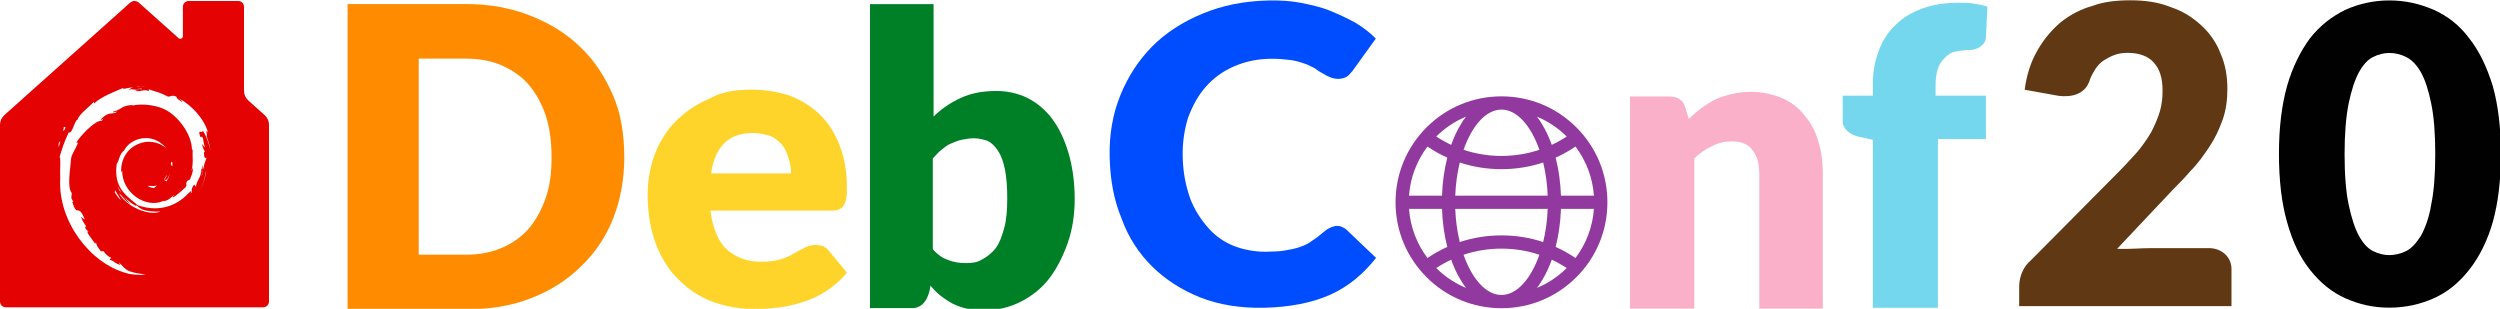 <?xml version="1.0" encoding="UTF-8"?>
<svg id="svg1030" width="394.77mm" height="48.76mm" version="1.1" viewBox="0 0 394.77 48.76" xmlns="http://www.w3.org/2000/svg"><path id="rect1120-1-0-5-4-1-6-6-2-3-6-67-6-1-9" d="m29.802 0.155c-0.51 0-0.924 0.414-0.924 0.924v4.632c0 0.357-0.423 0.547-0.689 0.308l-6.261-5.597c-0.392-0.351-0.985-0.351-1.378 0l-19.861 17.754c-0.438 0.392-0.689 0.952-0.689 1.54v27.886c0 0.51 0.414 0.924 0.924 0.924h40.629c0.51 0 0.924-0.414 0.924-0.924v-27.886c-5e-5 -0.588-0.251-1.148-0.689-1.54l-2.567-2.295c-0.438-0.392-0.689-0.952-0.689-1.54v-13.263c0-0.51-0.414-0.924-0.924-0.924zm-6.824 13.427c-0.355 0.081-0.842 0.025-1.176 0.148l-0.2-0.029c0.454-0.059 0.914-0.081 1.377-0.12zm-2.019 0.212-8.73e-4 8.73e-4v3e-3h-7e-3c-0.235 0.131-0.467 0.234-0.687 0.388 0.902-0.215 0.859 0.087 1.781-0.035-0.323 0.047-0.717 0.175-0.654 0.224 1.031 0.119 1.189-0.319 2.143 0l-0.06-0.282c1.325 0.478 1.602 0.398 3.041 1.161 0.506 0.025 0.557-0.312 1.321 0 0.134 0.236-0.031 0.279 0.907 0.838 0.105-0.041-0.187-0.306-0.418-0.518 1.885 1.008 3.935 3.156 4.56 5.455-0.585-1.078-0.061 0.55-0.262 0.466 0.261 0.703 0.475 1.429 0.607 2.18-0.173-0.615-0.551-2.101-1.212-3.059-0.054 0.619-0.852-0.427-0.416 0.935 0.333 0.482 0.067-0.49 0.477 0.367 6e-3 0.407 0.162 0.812 0.253 1.343-0.14-0.023-0.313-0.586-0.417-0.43 0.142 0.668 0.377 1.015 0.466 1.067-0.046 0.112-0.164-0.104-0.172 0.35 0.055 1.046 0.293 0.604 0.405 0.654-0.114 0.514-0.575 1.119-0.347 2.005-0.065-0.268-0.193-0.538-0.29-0.792-0.09 0.756 0.168 0.903-0.181 1.819 0.252-0.826 0.224-1.571-0.014-1.212 0.105 1.174-0.929 2.075-0.817 2.817l-0.3-0.414c-0.814 1.18-0.02 0.65-0.574 1.544 0.203-0.351-0.107-0.145 0.158-0.542-0.176 0.012-0.783 0.747-1.339 1.18-2.187 1.753-4.797 1.982-7.324 1.038-2e-3 0-2e-3 0.002-3e-3 3e-3 -2e-3 8e-3 -5e-3 0.015-8e-3 0.022-2e-3 0.121 0.493 0.502 0.866 0.694 0.963 0.356 2.052 0.37 2.909 0.338-1.852 0.775-5.388-0.787-6.545-2.858 0.262 0.057 1.159 1.456 1.829 1.684-0.397-0.318-0.704-0.723-0.988-1.139 0.536 0.616 1.188 1.119 1.9 1.452-0.019-0.073 0.012-0.122 0.03-0.171 0-9e-3 2e-3 -0.016 8e-3 -0.022 0.015-0.06-5e-3 -0.125-0.178-0.242-2.142-1.642-3.408-3.037-2.969-6.268 0.327-0.247 0.414-1.594 1.163-2.066 0.457-1.01 1.825-1.94 3.289-1.963 1.494-0.082 2.755 0.798 3.388 1.627-1.153-1.075-3.04-1.402-4.649-0.605-1.646 0.74-2.622 2.553-2.48 4.358 0.061-0.09 0.116-0.035 0.145-0.258-0.05 3.508 3.78 6.079 6.537 4.781l0.033 0.073c1.118-0.305 0.973-0.557 1.704-1.059-0.057 0.118-0.492 0.418-0.232 0.424 0.356-0.094 1.466-1.128 2.013-1.613 0.25-0.54-0.133-0.293 0.216-0.972l0.428-0.214c0.238-0.687 0.501-1.075 0.472-1.875l-0.251 0.526c0.367-1.112 0.156-2.321 0.207-3.368l-0.103-0.027c-0.09-2.633-2.365-5.431-4.391-6.377-1.746-0.806-4.433-0.946-5.675-0.338 0.171-0.151 0.852-0.214 0.647-0.331-1.944 0.193-1.51 0.678-3 1.059-0.409 0.395 1.193-0.317 0.331 0.195-0.799 0.22-1.171-0.14-2.356 1.086 0.105 0.171 0.752-0.504 0.212 0.173-1.113-0.138-3.516 2.546-4.027 3.437l0.267 0.046c-0.438 1.098-1.014 1.798-1.093 2.455-0.113 1.617-0.678 4.565 0.107 5.472l-0.076 0.757c0.108 0.215 0.189 0.434 0.323 0.635l-0.175 0.015c0.825 2.602 0.886 0.048 1.975 2.75-0.158-0.053-0.317-0.111-0.547-0.422-0.027 0.237 0.335 0.949 0.766 1.504l-0.182 0.208c0.24 0.436 0.461 0.531 0.628 0.683-0.896-0.489 0.831 1.613 0.987 1.881l0.138-0.246c-0.02 0.353 0.253 0.808 0.765 1.439l0.426-0.016c0.176 0.347 0.818 0.974 1.208 1.003l-0.259 0.338c0.978 0.31 0.475 0.41 1.676 0.835l-0.242-0.428c0.613 0.532 0.802 0.996 1.667 1.404 1.199 0.418 1.358 0.253 2.59 0.605-1.043-0.03-2.27-0.019-3.095-0.314-5.628-1.524-10.777-8.127-10.401-14.926-0.086-1.377 0.138-3.097-0.091-3.44 0.322-1.048 0.693-2.324 1.443-3.844-0.054-0.102 0.124 0.297 0.505-0.352 0.231-0.508 0.42-1.067 0.712-1.561l0.149-0.034c0.15-0.871 2.032-2.207 2.592-2.879l0.039 0.257c1.222-1.146 3.401-1.915 4.627-2.462-0.321 0.355 0.714-0.033 1.465-0.081 3e-3 -2e-3 5e-3 -3e-3 8e-3 -4e-3zm0.745 0.172c0.882 0.025 0.816 0.084 0.527 0.147l-0.014 0.023-0.174 0.015 0.187-0.038c0.043-0.063-0.263-0.1-0.527-0.147zm-11.642 6.006c-6e-3 0.296 0.496-0.292 0.136 0.52-0.673 0.47-0.059 0.193-0.136-0.52zm-0.548 2.265c-0.059 0.275-0.088 0.561-0.243 1.036 0.045-0.372-0.186-0.489 0.243-1.036zm17.625 3.307c0.061 0 0.105 0.15 0.075 0.596-0.089 0.359-0.162-0.221-0.255-0.269 0.039-0.17 0.118-0.326 0.179-0.327zm5.409 1.5c-0.132 1.015-0.448 2.017-0.935 2.933 0.441-0.868 0.728-1.805 0.861-2.751zm-5.728 0.337c-0.076 0.459-0.291 0.902-0.585 1.308 0.036-0.35-0.821 0.151 0.173-1.1-0.086 0.353-0.925 1.28 0 0.698 0.167-0.298 0.345-0.58 0.412-0.906zm-2.017 1.907c-0.144 0.137-0.306 0.278-0.484 0.417-0.646-0.099-1.234-0.347-0.74-0.354 0.412 0.038 0.822 0.035 1.224-0.063zm-6.242 0.065c0.114 0.228 0.216 0.457 0.388 0.647l0.152 0.449c-0.208-0.35-0.431-0.695-0.54-1.096zm-0.38 0.677c0.408 0.788 0.63 1.029 0.929 1.612-0.415-0.345-0.673-0.824-0.998-1.265z" fill="#e50202"/><g id="g942-5-5-1-0-3" transform="matrix(.661 0 0 .661 1099.4 -851.69)"><path id="path30-6-5-3-6-3-3-2-6-7" class="st25" d="m-1514.1 1326.1c0 5.288-0.944 10.199-2.644 14.543-1.7 4.344-4.344 8.31-7.744 11.521-3.211 3.211-7.366 5.855-11.899 7.555-4.722 1.889-9.822 2.644-15.488 2.644h-28.331v-72.905h28.331c5.666 0 10.766 0.944 15.488 2.833 4.722 1.889 8.688 4.344 11.899 7.555 3.4 3.211 5.855 7.177 7.744 11.521 1.889 4.344 2.644 9.444 2.644 14.732zm-17.376 0c0-3.589-0.378-6.8-1.322-9.821-0.944-2.833-2.267-5.288-3.966-7.366-1.7-2.078-3.966-3.588-6.422-4.722-2.455-1.133-5.477-1.7-8.688-1.7h-11.332v46.84h11.332c3.211 0 6.044-0.567 8.688-1.7 2.455-1.133 4.722-2.644 6.422-4.722 1.7-2.078 3.022-4.533 3.966-7.366 0.944-2.644 1.322-5.855 1.322-9.444z" fill="#ff8c00" stroke-width="1.889"/><path id="path32-2-9-8-1-5-56-9-3-4" class="st25" d="m-1483.7 1309.9c3.334 0 6.483 0.556 9.262 1.482 2.778 1.111 5.186 2.593 7.224 4.631 2.038 2.038 3.519 4.446 4.631 7.409 1.111 2.964 1.667 6.113 1.667 9.817 0 1.111 0 2.038-0.185 2.779-0.381 2.083-1.517 2.778-3.334 2.779h-29.082c0.556 4.26 1.852 7.409 3.89 9.262 2.038 1.852 4.816 2.964 8.15 2.964 1.852 0 3.334-0.185 4.631-0.556 1.297-0.37 2.408-0.926 3.334-1.482 0.926-0.556 1.852-0.926 2.779-1.482 1.896-0.792 4.189-0.703 5.372 0.741l4.446 5.372c-1.482 1.852-3.334 3.334-5.001 4.446-1.667 1.111-3.705 2.038-5.557 2.593s-3.89 1.111-5.742 1.297c-1.852 0.185-3.705 0.37-5.557 0.37-3.519 0-6.854-0.556-10.002-1.667-3.149-1.111-5.927-2.964-8.15-5.186-2.408-2.223-4.261-5.186-5.557-8.521s-2.038-7.409-2.038-11.855c0-3.334 0.556-6.668 1.667-9.632 1.111-2.964 2.779-5.742 5.001-7.965s4.816-4.075 7.965-5.372c2.779-1.667 6.298-2.223 10.188-2.223zm0.37 10.373c-2.964 0-5.187 0.741-6.854 2.408s-2.779 4.075-3.149 7.224h19.079c0-1.297-0.185-2.408-0.556-3.519-0.37-1.111-0.741-2.223-1.482-3.149-0.741-0.926-1.667-1.667-2.779-2.223-1.297-0.37-2.593-0.741-4.26-0.741z" fill="#ffd42a" stroke-width="1.852"/><path id="path34-6-4-5-8-6-29-3-2-5" class="st25" d="m-1455.4 1361.9v-72.42h15.189v26.852c1.852-1.852 4.075-3.334 6.483-4.446 2.408-1.111 5.186-1.667 8.521-1.667 2.593 0 5.186 0.556 7.409 1.667s4.26 2.779 5.927 5.001 2.964 5.001 3.89 8.15c0.926 3.149 1.482 6.854 1.482 10.929 0 3.89-0.556 7.409-1.667 10.558-1.111 3.149-2.593 6.113-4.446 8.521s-4.26 4.26-6.854 5.557c-2.593 1.297-5.557 2.038-8.891 2.038-2.684 0.038-5.212-0.582-7.409-1.667-0.926-0.556-1.852-1.111-2.779-1.852s-1.667-1.482-2.408-2.408c-0.346 2.731-1.578 5.309-4.26 5.372h-10.188zm24.821-40.381c-1.111 0-2.038 0.185-2.964 0.37s-1.667 0.556-2.593 0.926c-0.926 0.37-1.482 0.926-2.223 1.482-0.741 0.556-1.297 1.297-2.038 2.038v21.672c1.111 1.297 2.408 2.223 3.705 2.593 1.297 0.556 2.779 0.741 4.26 0.741s2.779-0.185 3.89-0.926c1.111-0.556 2.223-1.482 3.149-2.593 0.926-1.297 1.482-2.779 2.038-4.816 0.556-2.038 0.741-4.26 0.741-7.224 0-2.593-0.185-5.001-0.556-6.854-0.37-1.852-0.926-3.334-1.667-4.446-0.741-1.111-1.482-1.852-2.593-2.408-0.741-0.185-1.852-0.556-3.149-0.556z" fill="#008026" stroke-width="1.852"/></g><g id="g933-9-12-1-0-2" transform="matrix(.66 0 0 .66 1217.1 -905.42)"><path id="path40-7-0-8-0-2-9-9-6-5" class="st25" d="m-1454.1 1445.5v-50.569h9.447c1.703 0.01 3.27 0.79 3.705 2.408l0.926 2.964c0.926-0.926 2.038-1.852 2.964-2.593 1.111-0.741 2.223-1.482 3.334-2.038s2.408-0.926 3.89-1.297c1.482-0.37 2.964-0.556 4.631-0.556 2.779 0 5.186 0.556 7.409 1.482 2.223 0.926 3.89 2.223 5.372 4.075 1.482 1.667 2.593 3.705 3.334 6.113 0.741 2.408 1.111 5.001 1.111 7.78v32.416h-15.189v-32.23c0-2.408-0.556-4.446-1.667-5.742-1.111-1.482-2.779-2.038-5.001-2.038-1.667 0-3.149 0.37-4.631 1.111-1.482 0.741-2.964 1.667-4.26 2.964v35.935h-15.374z" fill="#fab0c8" stroke-width="1.852"/><path id="path42-9-9-1-2-7-3-4-1-4" class="st25" d="m-1396 1405.3-3.334-0.741c-2.018-0.405-3.866-1.856-3.89-3.705v-6.113h7.224v-2.964c0-2.964 0.556-5.557 1.482-7.965 0.926-2.408 2.223-4.446 4.075-6.113 1.667-1.667 3.89-2.964 6.483-3.89 2.593-0.926 5.372-1.297 8.521-1.297 1.297 0 2.408 0 3.519 0.185 1.111 0.185 2.223 0.37 3.334 0.741l-0.37 7.409c-0.095 1.878-2.299 2.941-3.705 2.964-1.297 0-2.593 0.185-3.519 0.37-1.111 0.185-1.852 0.741-2.593 1.482-0.741 0.741-1.297 1.482-1.667 2.593-0.37 1.111-0.556 2.408-0.556 4.075v2.408h12.04v10.373h-11.484v40.381h-15.56z" fill="#74d7ee" stroke-width="1.852"/><g id="g4-2-1-0-3-0-6-7-5-7" transform="matrix(.099 0 0 .099 -1510.2 1394.9)" fill="#91399f"><path id="path2-0-0-3-7-9-0-8-5-4" d="m437.02 74.98c-48.353-48.352-112.64-74.98-181.02-74.98s-132.67 26.628-181.02 74.98-74.98 112.64-74.98 181.02 26.628 132.67 74.98 181.02 112.64 74.98 181.02 74.98 132.67-26.628 181.02-74.98 74.98-112.64 74.98-181.02-26.628-132.67-74.98-181.02zm-2.132 315.68c-15.31-10.361-31.336-19.314-47.952-26.789 7.339-28.617 11.697-59.688 12.784-91.87h79.702c-3.144 44.336-19.244 85.147-44.534 118.66zm-402.31-118.66h79.702c1.088 32.183 5.446 63.254 12.784 91.87-16.616 7.475-32.642 16.427-47.952 26.789-25.29-33.512-41.39-74.323-44.534-118.66zm44.53-150.65c15.31 10.362 31.336 19.315 47.954 26.79-7.338 28.615-11.695 59.683-12.783 91.864h-79.701c3.144-44.334 19.243-85.142 44.53-118.65zm283.52-42.581c-5.863-10.992-12.198-20.911-18.935-29.713 27.069 11.25 51.473 27.658 71.977 47.997-11.625 7.638-23.702 14.369-36.155 20.185-4.886-13.664-10.528-26.547-16.887-38.469zm-12.965 50.404c-29.211 9.792-60.039 14.831-91.662 14.831s-62.451-5.039-91.662-14.831c20.463-58.253 54.273-97.169 91.662-97.169s71.199 38.916 91.662 97.169zm-203.36 110.83c1.056-28.342 4.885-55.421 10.937-80.116 32.136 10.644 66.018 16.116 100.76 16.116s68.624-5.472 100.76-16.116c6.053 24.695 9.881 51.773 10.937 80.116zm223.39 32c-1.057 28.344-4.885 55.424-10.938 80.12-32.139-10.646-66.02-16.12-100.76-16.12s-68.62 5.474-100.76 16.12c-6.053-24.696-9.882-51.776-10.938-80.12zm-216.32-193.24c-6.358 11.922-12 24.805-16.887 38.468-12.452-5.815-24.53-12.547-36.155-20.185 20.503-20.34 44.907-36.747 71.977-47.997-6.737 8.803-13.073 18.722-18.935 29.714zm-16.886 316.01c4.886 13.661 10.528 26.542 16.885 38.462 5.863 10.992 12.198 20.911 18.935 29.713-27.067-11.25-51.469-27.655-71.971-47.992 11.625-7.637 23.701-14.368 36.151-20.183zm29.853-11.938c29.213-9.794 60.04-14.835 91.66-14.835s62.447 5.041 91.66 14.835c-20.463 58.251-54.272 97.165-91.66 97.165s-71.197-38.914-91.66-97.165zm196.29 50.4c6.357-11.92 11.999-24.801 16.885-38.462 12.451 5.815 24.527 12.547 36.151 20.183-20.502 20.337-44.904 36.743-71.971 47.992 6.737-8.802 13.073-18.721 18.935-29.713zm39.093-193.24c-1.088-32.18-5.445-63.249-12.783-91.864 16.618-7.475 32.645-16.428 47.954-26.79 25.287 33.511 41.386 74.319 44.53 118.65z" fill="#91399f"/></g><path id="path36-1-9-4-2-1-70-4-4-4" class="st25" d="m-1523.1 1426.1c0.389 0.178 0.777 0.355 1.169 0.719l7.069 6.731c-2.985 3.786-6.563 6.841-10.935 8.797-4.371 1.956-9.724 3.002-15.867 3.136-5.566 0.121-10.77-0.696-15.228-2.46-4.458-1.764-8.357-4.284-11.501-7.378-3.144-3.095-5.73-6.946-7.373-11.562-1.831-4.426-2.711-9.244-2.836-14.637-0.125-5.393 0.723-10.249 2.539-14.754 1.816-4.505 4.413-8.469 7.603-11.701 3.19-3.232 7.352-5.928 12.108-7.892 4.755-1.964 9.916-3.007 15.675-3.132 2.687-0.059 5.379 0.069 7.887 0.573 2.508 0.504 4.824 1.012 6.957 1.895 2.133 0.884 4.074 1.772 6.019 2.846 1.753 1.078 3.511 2.342 4.889 3.801l-5.581 7.75c-0.375 0.38-0.746 0.947-1.313 1.331-1.922 1.092-3.846 0.445-5.584-0.623-0.584-0.359-1.361-0.715-1.95-1.26-0.776-0.355-1.557-0.897-2.717-1.243-0.969-0.351-2.129-0.698-3.477-0.855-1.348-0.157-2.888-0.309-4.807-0.268-3.071 0.067-5.937 0.687-8.599 1.862-2.661 1.174-4.738 2.708-6.61 4.795-1.872 2.087-3.159 4.534-4.246 7.349-0.895 2.81-1.398 5.984-1.316 9.518 0.087 3.72 0.735 6.868 1.764 9.823 1.024 2.768 2.616 5.153 4.391 7.161 1.775 2.008 3.921 3.45 6.246 4.33 2.325 0.88 5.025 1.379 7.712 1.321 1.536-0.033 3.071-0.066 4.218-0.278 1.339-0.215 2.486-0.426 3.63-0.823 1.143-0.397 2.094-0.79 3.037-1.555 0.947-0.579 1.889-1.343 3.019-2.298 1.081-0.858 2.718-1.586 4.009-1.018z" fill="#004dff" stroke-width="1.89"/></g><g id="g987-3-62-5-7-3" transform="matrix(.667 0 0 .667 1372.6 -918.68)"><path id="path48-6-4-8-2-5-3-6-6-0-6-0" class="st15" d="m-1553.5 1377.4c3.555 0 6.788 0.485 9.535 1.616 2.909 0.97 5.172 2.424 7.273 4.364 1.939 1.778 3.555 4.04 4.525 6.626 1.131 2.586 1.616 5.333 1.616 8.404 0 2.586-0.323 5.01-1.131 7.273s-1.778 4.364-3.071 6.303c-1.293 1.939-2.747 4.04-4.525 5.818-1.616 1.939-3.555 3.717-5.333 5.657l-12.051 12.776c3.62 0.099 4.947-0.157 8.334-0.17h13.414c3.054 0.024 5.299 2.141 5.333 4.848v8.889h-50.262v-4.848c0.085-2.365 1.052-4.546 2.748-5.98l20.687-20.848c1.778-1.778 3.232-3.394 4.687-5.01 1.293-1.616 2.424-3.232 3.232-4.687 0.808-1.616 1.454-3.071 1.939-4.687 0.485-1.616 0.646-3.232 0.646-5.01 0-2.909-0.646-5.01-2.101-6.626-1.293-1.454-3.394-2.263-6.141-2.263-1.131 0-2.263 0.162-3.071 0.485-0.97 0.323-1.778 0.808-2.586 1.293-0.808 0.485-1.454 1.293-1.939 1.939-0.485 0.808-0.97 1.616-1.293 2.424-1.02 3.715-4.362 4.398-7.434 4.04l-8.081-1.454c0.485-3.555 1.455-6.626 3.071-9.374 1.454-2.586 3.394-4.848 5.495-6.626 2.263-1.778 4.687-3.071 7.596-3.879 2.586-0.97 5.657-1.293 8.889-1.293z" fill="#603914" stroke-width="1.616"/><path id="path50-1-4-9-6-9-6-0-1-3-5-7" class="st15" d="m-1465.8 1413.8c0 6.221-0.641 11.484-1.922 16.11-1.282 4.466-3.204 8.294-5.607 11.325-2.403 3.031-5.126 5.264-8.33 6.699-3.204 1.435-6.728 2.233-10.573 2.233-3.845 0-7.209-0.798-10.413-2.233-3.204-1.435-5.927-3.668-8.33-6.699-2.403-3.031-4.165-6.699-5.447-11.325-1.282-4.466-1.922-9.889-1.922-16.11 0-6.221 0.641-11.484 1.922-16.11 1.282-4.466 3.204-8.294 5.447-11.325 2.403-3.031 5.126-5.104 8.33-6.699 3.204-1.436 6.728-2.233 10.413-2.233 3.845 0 7.209 0.797 10.573 2.233 3.204 1.436 6.087 3.669 8.33 6.699 2.403 3.031 4.165 6.699 5.607 11.325 1.282 4.626 1.922 9.889 1.922 16.11zm-15.539 0c0-4.945-0.32-8.932-0.961-11.963-0.641-3.19-1.442-5.583-2.403-7.337s-2.243-3.031-3.524-3.669c-1.282-0.638-2.563-0.957-4.005-0.957-1.282 0-2.563 0.319-3.845 0.957-1.282 0.638-2.403 1.914-3.364 3.669s-1.762 4.307-2.403 7.337c-0.641 3.19-0.961 7.178-0.961 11.963 0 4.945 0.32 8.932 0.961 11.963 0.641 3.031 1.442 5.583 2.403 7.337s2.083 3.031 3.364 3.669c1.282 0.638 2.563 0.957 3.845 0.957 1.282 0 2.723-0.319 4.005-0.957 1.282-0.638 2.403-1.914 3.524-3.669 0.961-1.754 1.922-4.307 2.403-7.337 0.641-3.031 0.961-7.018 0.961-11.963z" fill="#010101" stroke-width="1.599"/></g></svg>